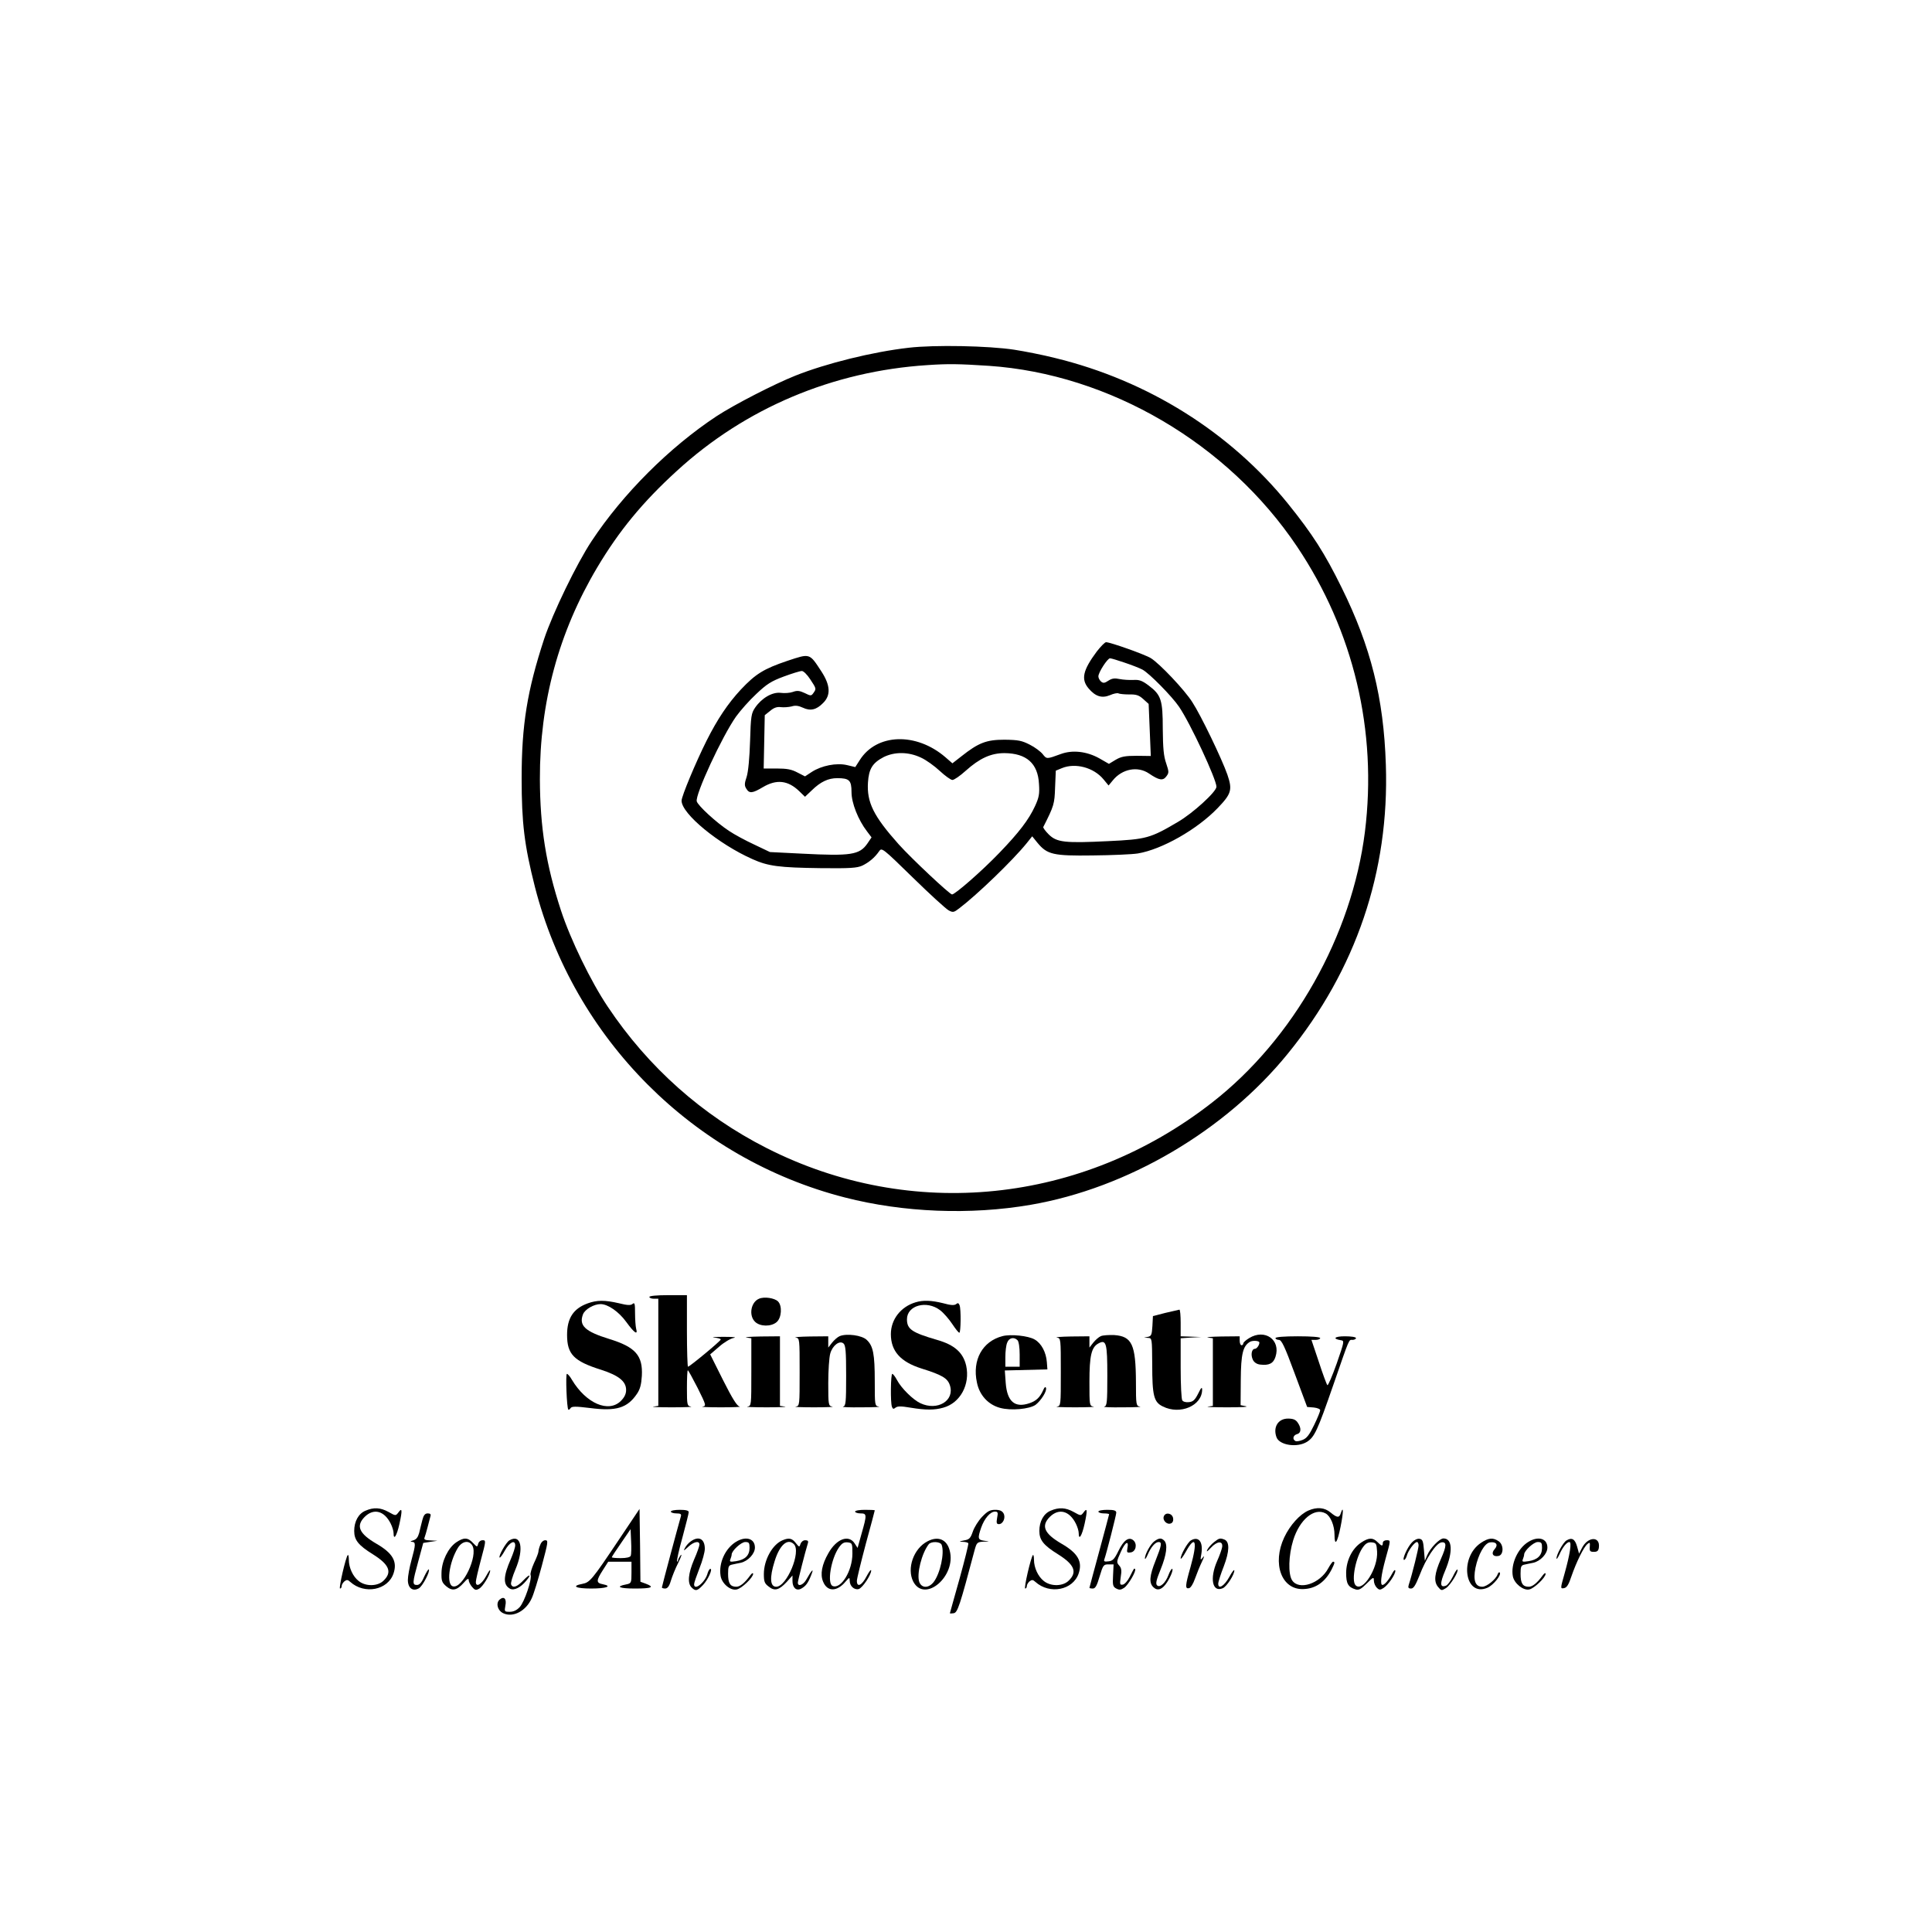 <?xml version="1.0" standalone="no"?>
<!DOCTYPE svg PUBLIC "-//W3C//DTD SVG 20010904//EN"
 "http://www.w3.org/TR/2001/REC-SVG-20010904/DTD/svg10.dtd">
<svg version="1.0" xmlns="http://www.w3.org/2000/svg"
 width="1080pt" height="1080pt" viewBox="0 0 1080 1080"
 preserveAspectRatio="xMidYMid meet">

<g transform="translate(0,1080) scale(0.1,-0.1)"
fill="#000000" stroke="none">
<path d="M5079 8856 c-201 -23 -460 -87 -633 -156 -118 -47 -342 -162 -441
-227 -262 -173 -523 -433 -698 -698 -84 -127 -216 -400 -265 -546 -95 -290
-126 -481 -126 -779 0 -251 15 -374 74 -607 217 -849 886 -1520 1733 -1737
327 -84 701 -99 1038 -41 542 93 1088 414 1438 845 381 468 568 1018 548 1615
-12 373 -84 660 -247 990 -95 193 -163 299 -299 468 -324 401 -785 690 -1304
816 -67 17 -169 37 -227 46 -144 22 -446 28 -591 11z m449 -101 c674 -46 1336
-434 1723 -1011 316 -471 449 -1030 379 -1594 -73 -579 -399 -1159 -854 -1513
-727 -568 -1683 -665 -2490 -255 -359 182 -662 451 -889 791 -94 140 -208 375
-261 537 -84 256 -117 465 -118 735 -1 429 105 820 320 1182 122 205 254 366
446 541 383 351 872 557 1400 591 116 8 176 7 344 -4z"/>
<path d="M6131 7158 c-78 -105 -89 -155 -46 -206 38 -45 74 -57 120 -38 20 9
41 13 47 10 5 -3 32 -6 59 -6 40 1 56 -4 80 -26 l30 -27 6 -145 6 -146 -79 1
c-64 0 -86 -4 -117 -22 l-38 -23 -54 31 c-70 39 -150 48 -215 24 -79 -29 -79
-29 -101 -1 -12 15 -44 39 -72 53 -45 23 -64 27 -142 28 -101 0 -145 -17 -241
-93 l-50 -39 -39 34 c-164 141 -385 133 -479 -16 l-25 -39 -46 11 c-59 14
-143 -3 -197 -38 l-38 -25 -43 22 c-32 17 -58 22 -115 22 l-73 0 3 149 3 149
30 24 c21 18 39 24 60 21 16 -2 43 0 60 4 21 7 39 4 63 -7 42 -20 76 -12 113
26 44 43 41 99 -9 176 -68 104 -63 102 -190 60 -133 -45 -178 -73 -261 -161
-73 -79 -130 -164 -191 -285 -61 -122 -140 -311 -140 -336 0 -73 207 -243 397
-327 87 -39 149 -47 379 -50 167 -2 205 1 234 14 37 18 69 44 94 80 15 22 18
20 189 -147 95 -93 185 -175 200 -183 24 -13 29 -12 60 12 101 77 297 266 375
362 l32 40 30 -37 c54 -65 88 -73 308 -70 107 1 220 6 252 11 134 22 332 134
447 254 77 80 83 102 54 187 -30 86 -147 330 -196 405 -42 67 -183 216 -232
246 -32 20 -226 89 -250 89 -7 0 -30 -24 -52 -52z m155 -62 c39 -13 83 -30
100 -39 37 -19 166 -150 205 -208 63 -92 209 -406 209 -447 0 -28 -133 -149
-216 -197 -154 -91 -177 -97 -389 -107 -243 -12 -288 -7 -333 38 -18 18 -32
37 -30 41 60 118 63 129 66 221 l4 94 34 14 c75 31 178 4 233 -63 l28 -34 24
29 c52 64 139 81 202 38 56 -38 78 -42 97 -16 15 20 15 25 -1 73 -14 40 -18
84 -19 192 0 163 -9 190 -79 243 -36 27 -52 33 -85 31 -23 -1 -57 1 -77 5 -28
6 -43 4 -63 -9 -21 -14 -29 -15 -41 -5 -8 7 -15 20 -15 29 0 22 51 101 65 101
7 0 43 -11 81 -24z m-1757 -93 c35 -53 35 -53 18 -77 -12 -17 -15 -17 -49 0
-28 13 -42 15 -66 6 -17 -6 -47 -8 -69 -5 -46 5 -105 -29 -142 -83 -21 -31
-24 -47 -28 -186 -3 -94 -10 -171 -19 -200 -13 -38 -13 -50 -2 -67 17 -28 34
-26 93 9 76 45 140 38 203 -23 l32 -31 38 36 c49 48 92 68 142 68 68 0 80 -12
80 -78 0 -61 37 -155 87 -220 l25 -33 -23 -34 c-44 -64 -93 -71 -365 -57
l-180 9 -86 41 c-48 22 -113 57 -144 78 -71 47 -171 139 -179 164 -11 35 142
365 220 475 24 33 74 90 113 126 58 55 83 71 153 97 46 17 91 31 101 31 9 1
30 -20 47 -46z m619 -438 c29 -13 76 -47 106 -75 29 -27 61 -50 70 -50 10 0
43 23 74 51 78 70 141 99 217 99 123 -1 187 -57 193 -172 4 -56 0 -76 -22
-124 -35 -76 -90 -148 -200 -262 -96 -100 -247 -232 -264 -232 -13 0 -226 200
-298 280 -141 158 -179 235 -172 346 5 76 25 109 88 142 61 30 138 30 208 -3z"/>
<path d="M3630 3550 c0 -5 11 -10 25 -10 l25 0 0 -299 0 -300 -27 -4 c-16 -2
31 -4 102 -4 72 0 120 2 108 4 -22 4 -23 9 -23 104 0 54 2 99 5 99 3 0 27 -45
55 -99 48 -97 49 -100 27 -104 -12 -2 34 -4 103 -4 69 0 116 2 105 4 -15 3
-40 43 -93 148 l-72 144 50 43 c27 24 64 46 82 49 19 4 -7 6 -57 6 -49 0 -73
-2 -52 -4 20 -2 37 -7 36 -11 0 -8 -174 -152 -183 -152 -3 0 -6 90 -6 200 l0
200 -105 0 c-63 0 -105 -4 -105 -10z"/>
<path d="M4243 3540 c-46 -19 -59 -95 -21 -130 28 -26 88 -27 119 -1 28 23 33
91 8 116 -19 19 -77 28 -106 15z"/>
<path d="M3285 3514 c-80 -29 -115 -83 -115 -176 0 -108 37 -147 190 -195 99
-32 140 -65 140 -113 0 -22 -9 -41 -29 -61 -69 -69 -195 -14 -274 118 -10 18
-23 33 -28 33 -8 0 -1 -190 8 -200 2 -2 8 1 12 8 7 11 27 11 110 1 146 -19
208 0 262 80 17 25 24 51 27 100 6 114 -36 161 -182 206 -136 42 -171 75 -147
138 11 28 61 57 98 57 41 0 102 -42 144 -100 45 -62 66 -76 55 -37 -3 12 -6
51 -6 86 0 53 -2 62 -14 52 -10 -9 -29 -8 -77 4 -78 18 -122 18 -174 -1z"/>
<path d="M5118 3520 c-83 -25 -138 -96 -138 -178 0 -95 54 -155 171 -192 115
-36 146 -54 159 -94 28 -86 -70 -145 -165 -100 -41 19 -107 84 -131 130 -10
19 -22 34 -26 34 -9 0 -11 -161 -2 -184 5 -13 9 -14 20 -5 11 9 31 9 84 0 85
-14 134 -14 183 0 95 26 151 130 128 235 -17 73 -65 116 -163 144 -141 41
-168 60 -168 115 0 78 110 108 185 51 20 -15 50 -50 68 -77 18 -27 35 -49 40
-49 8 0 10 132 1 154 -5 12 -10 14 -19 6 -10 -8 -30 -7 -73 5 -65 16 -111 18
-154 5z"/>
<path d="M6515 3461 l-70 -18 -3 -56 c-3 -48 -6 -56 -25 -60 l-22 -4 23 -2
c22 -1 22 -3 23 -148 0 -175 9 -211 59 -235 97 -49 220 4 220 94 0 17 -6 11
-22 -22 -18 -36 -29 -46 -52 -48 -16 -2 -32 2 -37 10 -5 7 -9 88 -9 180 l0
167 58 4 57 3 -57 2 -58 2 0 75 c0 41 -3 74 -7 74 -5 -1 -39 -9 -78 -18z"/>
<path d="M4694 3331 c-12 -5 -31 -22 -43 -37 l-21 -27 0 32 0 31 -102 -1 c-57
-1 -93 -4 -80 -6 22 -4 22 -5 22 -193 0 -188 0 -189 -22 -193 -13 -2 33 -4
102 -4 69 0 115 2 103 4 -22 4 -23 8 -23 131 0 70 5 144 11 165 12 45 52 76
74 57 12 -10 15 -44 15 -180 0 -152 -2 -169 -17 -173 -10 -3 36 -5 102 -4 66
0 110 2 98 4 -23 4 -23 7 -23 141 0 154 -9 198 -45 232 -27 26 -112 37 -151
21z"/>
<path d="M5604 3331 c-112 -29 -170 -133 -143 -259 14 -71 63 -124 129 -142
61 -17 165 -7 199 17 31 24 65 78 58 95 -3 8 -9 3 -15 -12 -19 -42 -39 -61
-77 -74 -82 -28 -125 9 -133 113 l-5 70 119 3 119 3 -3 40 c-4 56 -31 106 -68
127 -35 21 -134 31 -180 19z m84 -23 c7 -7 12 -40 12 -80 l0 -68 -40 0 -40 0
0 54 c0 30 4 66 10 80 10 28 38 34 58 14z"/>
<path d="M6154 3331 c-12 -5 -31 -22 -43 -37 l-21 -27 0 32 0 31 -102 -1 c-57
-1 -93 -4 -80 -6 22 -4 22 -5 22 -193 0 -188 0 -189 -22 -193 -13 -2 33 -4
102 -4 69 0 115 2 103 4 -23 4 -23 7 -23 139 0 145 11 193 50 214 44 24 50 3
50 -180 0 -152 -2 -169 -17 -173 -10 -3 36 -5 102 -4 66 0 110 2 98 4 -22 4
-23 8 -23 136 -1 212 -22 257 -122 264 -29 1 -63 -1 -74 -6z"/>
<path d="M6983 3320 c-18 -11 -33 -24 -33 -30 0 -5 -4 -10 -10 -10 -5 0 -10
11 -10 25 l0 25 -102 -1 c-57 -1 -91 -4 -75 -6 l27 -4 0 -189 0 -189 -27 -4
c-16 -2 33 -4 107 -4 74 0 122 2 105 6 l-30 6 1 140 c1 148 12 192 53 215 17
8 51 5 51 -5 0 -15 -15 -35 -25 -35 -18 0 -25 -34 -11 -62 7 -14 22 -24 40
-26 50 -6 74 6 86 43 31 95 -59 159 -147 105z"/>
<path d="M4173 3323 l27 -4 0 -189 c0 -188 0 -189 -22 -193 -13 -2 36 -4 107
-4 72 0 118 2 103 4 l-28 4 0 195 0 194 -107 -1 c-60 -1 -96 -4 -80 -6z"/>
<path d="M7130 3320 c0 -5 9 -10 19 -10 15 0 32 -35 88 -187 l70 -188 37 -3
c20 -2 36 -9 36 -15 0 -7 -15 -44 -34 -83 -26 -54 -41 -74 -64 -83 -17 -7 -36
-10 -41 -6 -18 10 -12 32 9 38 24 6 26 34 4 65 -11 16 -25 22 -54 22 -56 0
-85 -49 -64 -105 17 -44 115 -59 170 -25 42 27 58 60 148 320 93 268 85 250
107 250 10 0 19 5 19 10 0 6 -27 10 -62 10 -58 0 -72 -14 -22 -22 20 -3 19 -7
-24 -131 -25 -70 -48 -124 -52 -120 -4 4 -26 63 -48 131 l-41 122 25 0 c13 0
24 5 24 10 0 6 -48 10 -125 10 -77 0 -125 -4 -125 -10z"/>
<path d="M2043 2355 c-39 -16 -63 -60 -63 -113 0 -51 23 -80 105 -131 91 -57
108 -99 60 -146 -32 -33 -100 -35 -140 -3 -32 25 -55 74 -55 119 0 18 -3 30
-6 26 -11 -11 -52 -187 -43 -187 5 0 9 6 9 14 0 7 7 19 15 26 13 10 19 10 33
-3 80 -72 211 -46 242 48 22 66 -5 113 -95 165 -98 57 -117 100 -66 151 50 49
109 34 145 -38 9 -18 16 -41 16 -53 0 -44 18 -16 33 52 17 78 15 93 -7 62 -14
-18 -15 -18 -54 4 -45 25 -83 27 -129 7z"/>
<path d="M5873 2355 c-39 -16 -63 -60 -63 -113 0 -51 23 -80 105 -131 91 -57
108 -99 60 -146 -32 -33 -100 -35 -140 -3 -32 25 -55 74 -55 119 0 18 -3 30
-6 26 -11 -11 -52 -187 -43 -187 5 0 9 6 9 14 0 7 7 19 15 26 13 10 19 10 33
-3 80 -72 211 -46 242 48 22 66 -5 113 -95 165 -98 57 -117 100 -66 151 50 49
109 34 145 -38 9 -18 16 -41 16 -53 0 -44 18 -16 33 52 17 78 15 93 -7 62 -14
-18 -15 -18 -54 4 -45 25 -83 27 -129 7z"/>
<path d="M7314 2356 c-48 -21 -103 -82 -135 -150 -69 -147 -15 -294 107 -289
69 2 122 40 158 110 18 36 19 43 8 43 -4 0 -16 -17 -27 -37 -46 -86 -164 -125
-202 -67 -23 35 -20 140 6 224 36 116 118 184 181 150 28 -15 50 -68 50 -120
0 -67 16 -45 34 46 16 79 17 123 1 75 -8 -27 -21 -26 -57 4 -33 28 -76 32
-124 11z"/>
<path d="M3461 2195 c-153 -229 -164 -241 -206 -249 -63 -12 -37 -26 49 -26
86 0 121 13 66 24 -38 7 -38 20 0 79 l30 47 65 0 65 0 0 -60 c0 -59 -1 -61
-30 -67 -62 -12 -38 -23 49 -23 95 0 112 8 61 27 l-30 11 -2 204 -3 203 -114
-170z m65 -92 c-4 -8 -23 -13 -56 -13 -27 0 -50 2 -50 5 0 3 24 39 53 81 l52
76 3 -68 c2 -37 1 -73 -2 -81z"/>
<path d="M3750 2350 c0 -5 14 -10 31 -10 24 0 29 -4 25 -17 -18 -63 -106 -391
-106 -397 0 -3 8 -6 18 -6 13 0 23 12 32 43 7 23 25 69 42 102 16 33 22 51 13
41 -8 -11 -15 -24 -15 -30 0 -5 -2 -7 -5 -4 -3 3 10 63 30 134 19 71 35 134
35 141 0 9 -16 13 -50 13 -27 0 -50 -4 -50 -10z"/>
<path d="M4780 2350 c0 -5 14 -10 30 -10 36 0 37 -6 6 -114 l-22 -79 -17 26
c-33 50 -101 25 -146 -55 -37 -64 -47 -119 -30 -159 23 -58 78 -58 126 0 22
25 22 25 23 4 0 -29 25 -52 50 -46 21 6 70 79 70 104 -1 8 -12 -7 -26 -33 -26
-51 -54 -64 -54 -25 0 12 23 105 50 207 28 101 50 186 50 187 0 2 -25 3 -55 3
-30 0 -55 -4 -55 -10z m-15 -235 c0 -96 -63 -199 -110 -181 -33 12 -10 152 35
216 17 24 28 30 49 28 25 -3 26 -6 26 -63z"/>
<path d="M5490 2321 c-21 -22 -44 -59 -52 -83 -13 -37 -19 -44 -49 -49 -29 -6
-30 -7 -7 -8 15 0 29 -4 31 -8 2 -5 -20 -93 -49 -198 -29 -104 -54 -191 -54
-193 0 -2 10 -2 21 0 22 3 34 40 118 356 11 39 14 42 49 44 37 1 37 1 5 5 -37
5 -39 13 -18 74 18 51 51 89 77 89 16 0 18 -5 12 -35 -5 -28 -3 -35 10 -35 23
0 39 36 26 60 -8 14 -21 20 -47 20 -29 0 -43 -8 -73 -39z"/>
<path d="M6140 2350 c0 -5 14 -10 30 -10 17 0 30 -2 30 -5 0 -2 -25 -95 -55
-206 -30 -111 -55 -203 -55 -205 0 -2 8 -4 19 -4 14 0 23 16 38 68 19 63 22
67 49 67 l29 0 -3 -62 c-3 -54 -1 -63 18 -73 17 -9 26 -8 44 4 23 15 70 96 61
105 -6 5 -4 7 -30 -44 -11 -22 -28 -41 -38 -43 -17 -3 -18 1 -12 43 6 35 4 50
-9 64 -15 17 -15 22 9 75 25 57 47 69 37 20 -4 -22 -2 -25 19 -22 29 4 38 48
14 68 -25 21 -54 0 -83 -60 -22 -45 -32 -56 -56 -58 -21 -3 -27 0 -23 10 11
30 67 248 67 262 0 12 -12 16 -50 16 -27 0 -50 -4 -50 -10z"/>
<path d="M2361 2303 c-5 -21 -14 -54 -18 -73 -7 -24 -16 -36 -34 -41 -15 -5
-18 -7 -6 -8 22 -1 21 -15 -3 -103 -11 -40 -20 -89 -20 -110 0 -45 27 -66 61
-47 21 11 65 96 56 106 -3 2 -14 -16 -26 -41 -14 -33 -26 -46 -40 -46 -27 0
-26 11 8 135 l27 100 39 6 40 6 -39 2 c-29 1 -37 5 -33 15 3 8 11 34 17 58 6
24 13 51 16 61 4 12 0 17 -15 17 -15 0 -23 -10 -30 -37z"/>
<path d="M6506 2324 c-9 -22 17 -49 39 -40 10 3 15 15 13 28 -4 29 -42 37 -52
12z"/>
<path d="M2550 2178 c-45 -31 -81 -105 -82 -170 -1 -44 2 -54 26 -75 34 -29
60 -24 99 20 18 21 27 26 27 15 0 -9 8 -26 18 -38 16 -19 22 -21 40 -11 21 11
62 78 62 102 0 7 -10 -8 -23 -32 -25 -46 -57 -65 -57 -32 0 10 13 66 29 126
28 104 28 107 9 107 -12 0 -22 -9 -25 -20 -5 -20 -6 -19 -29 5 -29 31 -51 32
-94 3z m91 -19 c31 -58 -54 -238 -108 -227 -39 7 -24 133 27 216 24 38 63 44
81 11z"/>
<path d="M2847 2189 c-18 -11 -62 -88 -54 -96 3 -2 16 15 29 39 26 47 58 63
58 29 0 -11 -11 -45 -24 -75 -43 -98 -45 -145 -5 -167 23 -12 60 7 91 45 31
37 19 39 -16 2 -35 -37 -60 -46 -69 -23 -3 8 8 45 24 83 50 117 32 202 -34
163z"/>
<path d="M3862 2184 c-12 -8 -27 -25 -33 -37 -10 -19 -8 -18 18 6 31 29 63 36
63 13 0 -8 -13 -46 -30 -84 -33 -78 -38 -132 -14 -156 22 -22 32 -20 64 14 29
31 55 90 41 90 -5 0 -11 -11 -15 -23 -12 -51 -76 -103 -76 -63 0 8 14 48 30
89 17 42 30 91 30 109 0 55 -33 74 -78 42z"/>
<path d="M4114 2181 c-60 -37 -97 -118 -86 -189 6 -44 56 -86 91 -77 28 6 91
67 91 87 0 7 -7 4 -15 -7 -32 -44 -58 -65 -79 -65 -34 0 -46 19 -46 72 0 41 3
48 23 52 12 3 34 7 48 10 40 9 79 50 79 85 0 51 -51 66 -106 32z m76 -34 c0
-42 -25 -66 -75 -74 -34 -5 -38 -4 -32 11 4 10 7 21 7 26 0 21 53 70 76 70 21
0 24 -5 24 -33z"/>
<path d="M4375 2190 c-57 -23 -105 -110 -105 -189 0 -42 4 -53 27 -70 33 -27
58 -20 101 26 l32 36 0 -30 c0 -38 21 -58 48 -44 26 14 39 31 57 77 17 42 3
29 -27 -25 -17 -31 -48 -43 -48 -18 0 10 40 168 56 220 4 12 0 17 -15 17 -11
0 -22 -9 -26 -20 -6 -20 -7 -20 -27 5 -20 26 -38 30 -73 15z m63 -22 c42 -42
-40 -238 -99 -238 -34 0 -38 50 -9 142 28 92 73 131 108 96z"/>
<path d="M5185 2184 c-78 -40 -117 -152 -80 -225 64 -122 242 30 204 173 -16
63 -65 83 -124 52z m79 -20 c17 -45 -8 -160 -45 -208 -28 -35 -66 -35 -80 0
-16 44 13 161 53 212 15 17 65 15 72 -4z"/>
<path d="M6454 2185 c-22 -15 -54 -73 -54 -97 1 -7 8 3 16 22 18 42 42 70 61
70 20 0 16 -20 -17 -103 -35 -87 -38 -127 -11 -151 23 -21 49 -11 75 29 22 34
37 75 28 75 -4 0 -13 -15 -20 -34 -16 -44 -48 -74 -64 -58 -9 9 -4 30 20 89
33 81 41 140 20 161 -16 16 -29 15 -54 -3z"/>
<path d="M6657 2189 c-18 -11 -57 -80 -57 -101 0 -7 13 9 28 36 55 100 68 61
27 -84 -30 -105 -31 -123 -8 -118 9 2 23 24 33 53 10 28 27 70 39 95 13 27 15
37 6 25 -15 -19 -16 -18 -9 21 10 66 -16 98 -59 73z"/>
<path d="M6786 2179 c-14 -11 -31 -30 -37 -42 -7 -15 0 -11 20 11 35 38 68 40
63 4 -2 -12 -14 -47 -28 -78 -43 -98 -27 -178 32 -152 22 10 64 75 64 99 0 8
-13 -8 -28 -36 -28 -51 -62 -72 -62 -38 0 10 14 54 31 97 32 84 34 138 3 150
-24 9 -29 8 -58 -15z"/>
<path d="M7609 2177 c-51 -34 -83 -100 -84 -169 0 -61 11 -80 53 -93 18 -5 31
2 62 33 37 37 40 38 40 17 0 -13 7 -31 16 -40 14 -14 19 -14 38 -2 27 18 66
75 66 96 -1 9 -8 3 -17 -14 -19 -36 -43 -65 -55 -65 -14 0 -8 53 17 145 30
108 30 105 5 105 -11 0 -20 -7 -20 -15 0 -20 -6 -19 -30 5 -26 26 -49 25 -91
-3z m89 -50 c6 -93 -80 -229 -120 -189 -26 26 2 164 44 217 14 19 28 25 47 23
24 -3 26 -7 29 -51z"/>
<path d="M7893 2178 c-26 -27 -57 -98 -44 -98 5 0 11 11 15 23 7 28 43 77 57
77 5 0 9 -9 9 -19 0 -17 -35 -159 -55 -220 -5 -16 -2 -21 13 -21 14 0 25 18
47 73 36 95 93 181 123 185 30 4 29 -20 -3 -92 -36 -82 -41 -126 -17 -156 19
-23 20 -23 46 -7 25 17 72 94 63 103 -3 3 -14 -15 -26 -40 -12 -24 -29 -47
-38 -50 -34 -13 -35 12 -4 85 44 105 40 179 -10 179 -22 0 -74 -54 -91 -94
l-13 -31 -5 60 c-4 51 -8 60 -25 63 -12 2 -30 -7 -42 -20z"/>
<path d="M8278 2175 c-122 -83 -90 -304 36 -251 34 14 82 74 69 86 -3 3 -8 -2
-11 -10 -10 -29 -61 -70 -86 -70 -39 0 -52 35 -38 106 16 76 51 138 81 142 35
5 48 -13 26 -38 -21 -23 -10 -44 21 -38 30 5 31 62 2 82 -31 22 -57 20 -100
-9z"/>
<path d="M8544 2181 c-60 -36 -100 -126 -87 -193 8 -40 59 -81 92 -73 28 6 91
67 91 87 0 7 -7 4 -15 -7 -32 -44 -58 -65 -79 -65 -34 0 -46 19 -46 72 0 41 3
48 23 52 12 3 34 7 48 10 40 9 79 50 79 85 0 51 -51 66 -106 32z m76 -34 c0
-42 -25 -66 -75 -74 -34 -5 -38 -4 -32 11 4 10 7 21 7 26 0 21 53 70 76 70 21
0 24 -5 24 -33z"/>
<path d="M8757 2189 c-19 -11 -57 -80 -56 -101 0 -7 7 3 16 22 17 39 41 70 56
70 14 0 3 -69 -26 -173 -25 -88 -25 -88 -5 -85 16 2 27 19 43 68 27 78 68 162
89 179 13 11 15 9 13 -16 -2 -24 2 -28 23 -28 19 0 26 6 28 26 7 62 -61 60
-94 -3 l-17 -33 -11 40 c-12 42 -29 52 -59 34z"/>
<path d="M3020 2164 c-6 -14 -10 -31 -10 -37 0 -7 -11 -36 -25 -65 -13 -29
-22 -59 -19 -66 9 -23 -34 -151 -61 -180 -16 -17 -34 -26 -55 -26 -30 0 -31 1
-25 34 8 38 -7 55 -31 35 -24 -19 -13 -62 19 -77 55 -26 128 12 160 85 10 21
35 102 56 181 35 132 37 142 19 142 -11 0 -23 -11 -28 -26z"/>
</g>
</svg>
